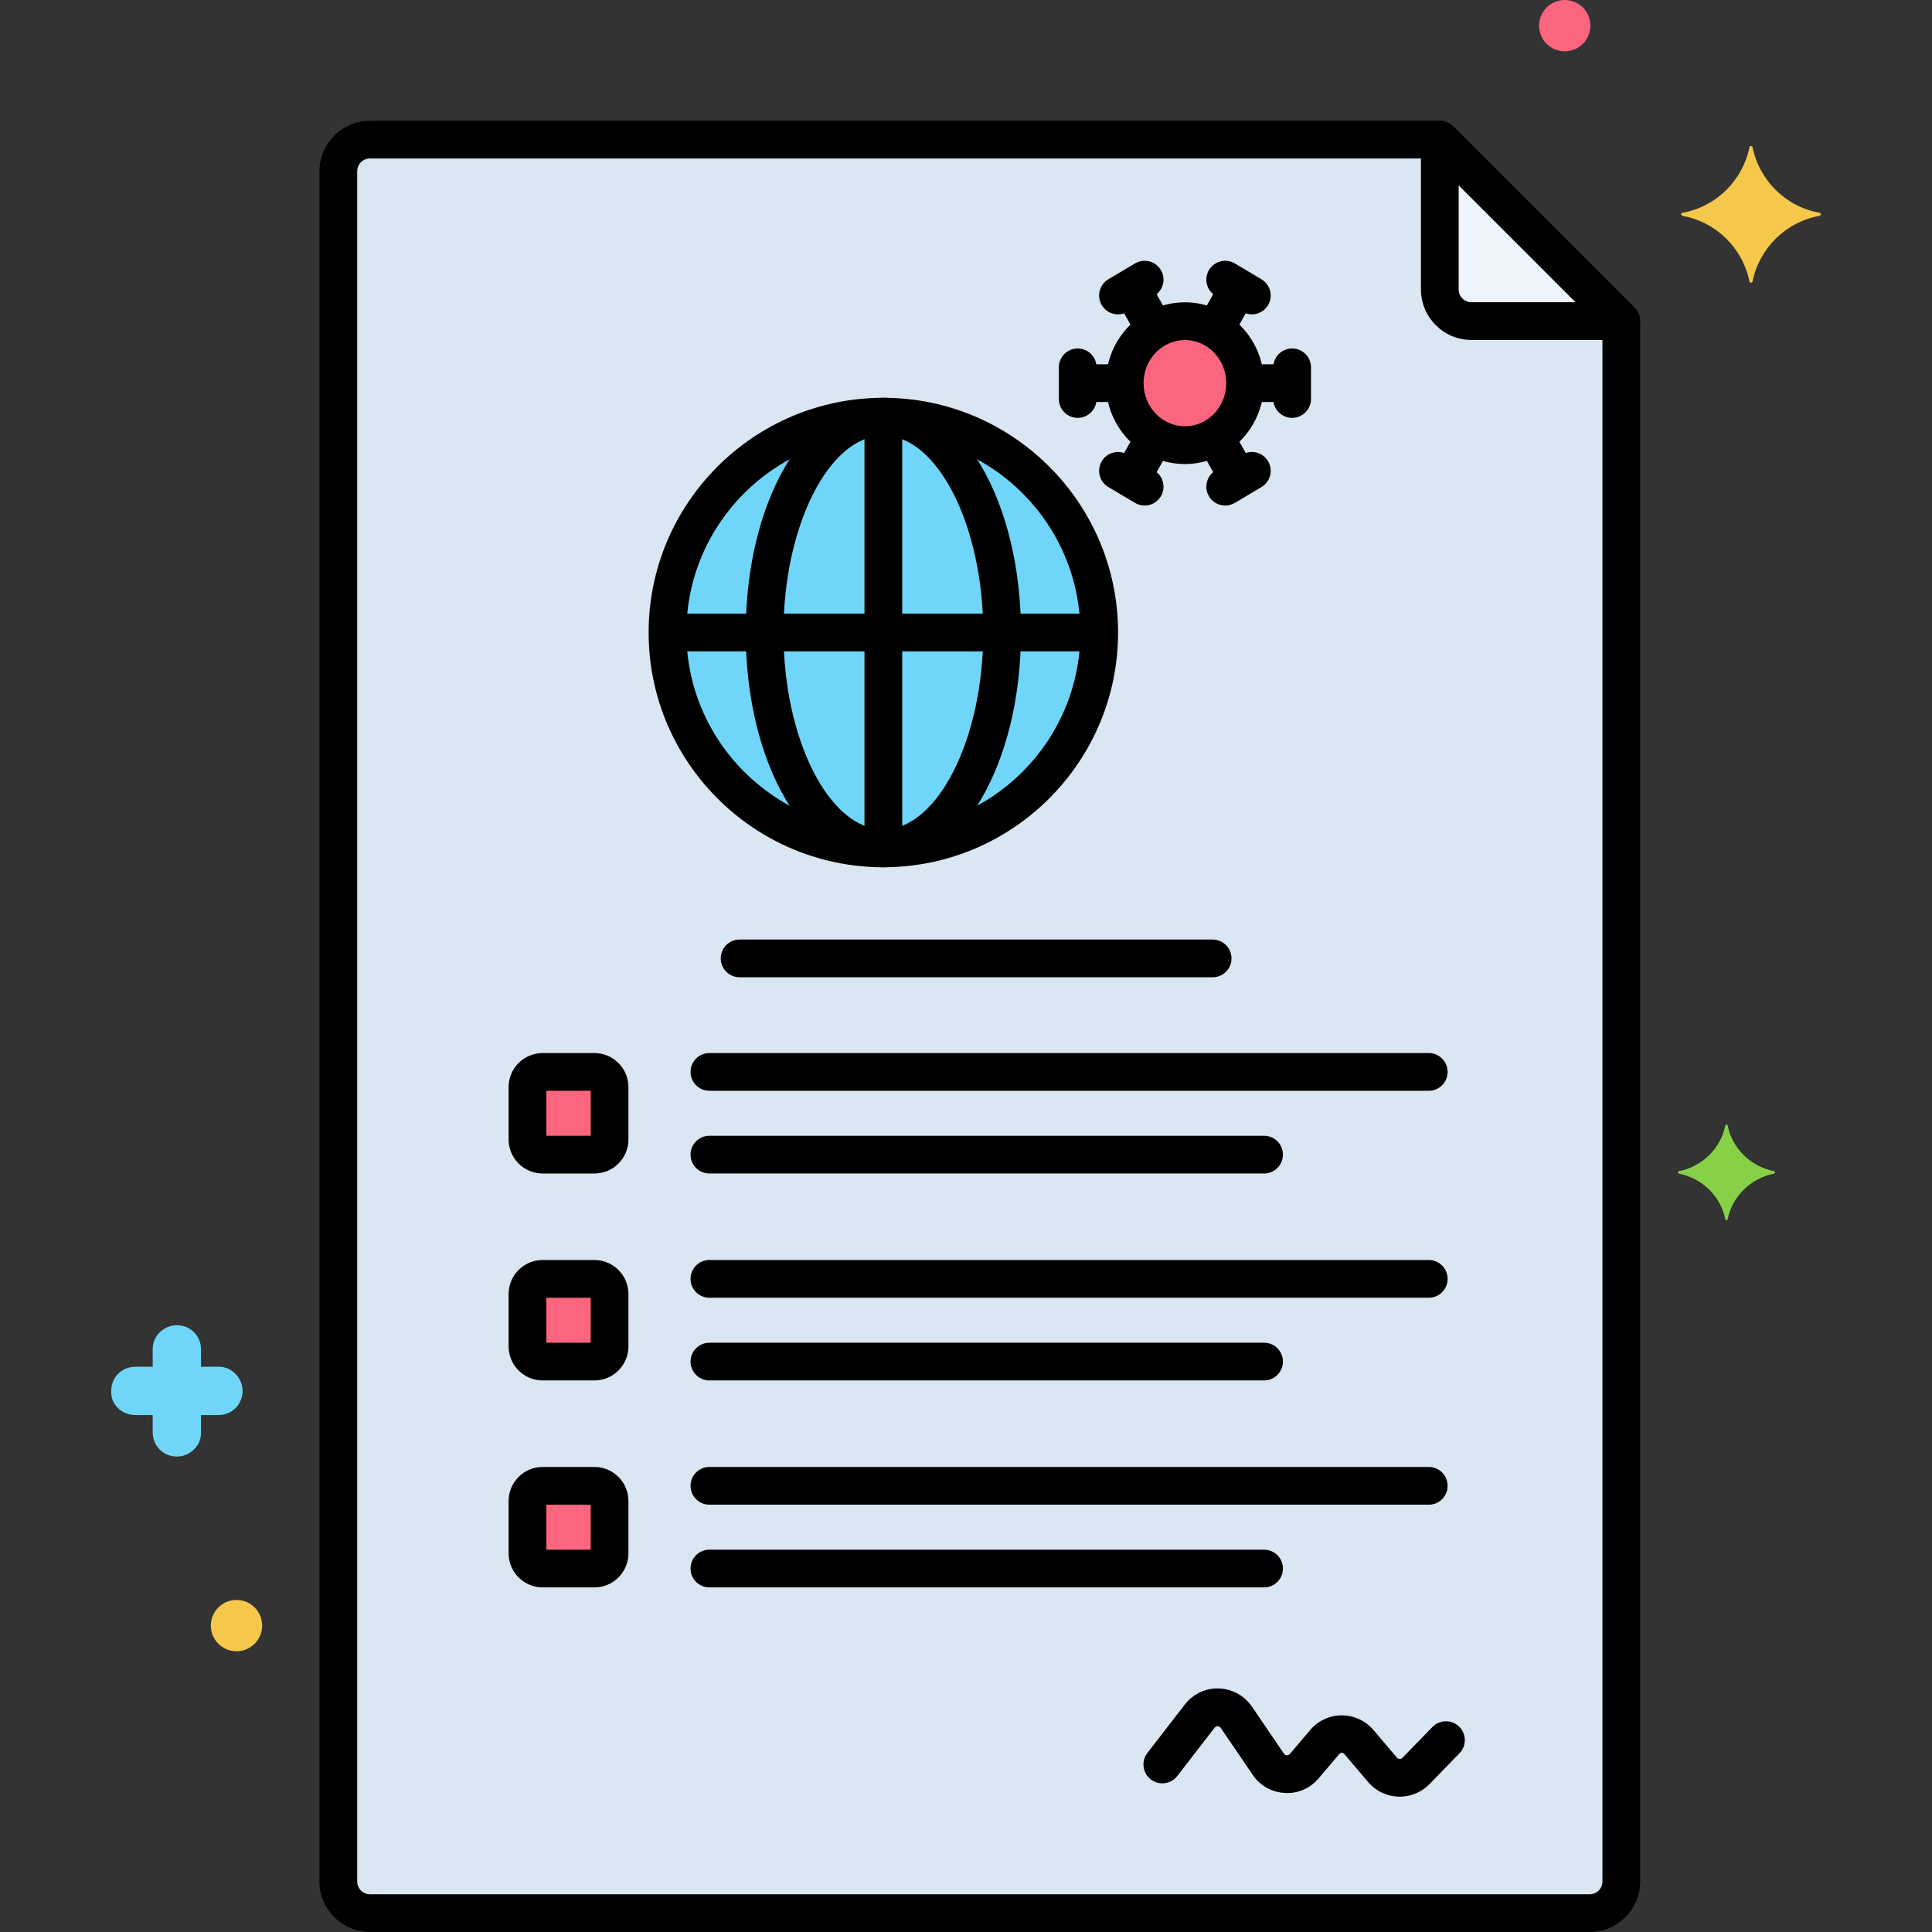 <?xml version="1.0" encoding="utf-8"?>
<!-- Generator: Adobe Illustrator 24.0.0, SVG Export Plug-In . SVG Version: 6.00 Build 0)  -->
<svg version="1.1" xmlns="http://www.w3.org/2000/svg" xmlns:xlink="http://www.w3.org/1999/xlink" x="0px" y="0px"
	 viewBox="0 0 256 256" style="enable-background:new 0 0 256 256;" xml:space="preserve">
<rect x="0" y="0" width="256" height="256" fill="#333333" stroke="none"/>
<style type="text/css">
	.st0{fill:#6CADEF;}
	.st1{fill:#F9D0B4;}
	.st2{fill:#5B5D60;}
	.st3{fill:#9BE5F9;}
	.st4{fill:#FC657E;}
	.st5{fill:#70D6F9;}
	.st6{fill:#F5C84C;}
	.st7{fill:#F98FA6;}
	.st8{fill:#FED690;}
	.st9{fill:#87D147;}
	.st10{fill:#B2E26D;}
	.st11{fill:#EDF4FC;}
	.st12{fill:#FCDD86;}
	.st13{fill:#754E34;}
	.st14{fill:#B598F9;}
	.st15{fill:#5290DB;}
	.st16{fill:#C7D7E5;}
	.st17{fill:#C18E6B;}
	.st18{fill:#DAE6F1;}
	.st19{fill:#3CAADC;}
	.st20{fill:#818182;}
	.st21{fill:#CBEFF7;}
	.st22{fill:#FCA265;}
	.st23{fill:#A57453;}
	.st24{fill:#8652D8;}
	.st25{fill:#966AEA;}
	.st26{fill:#FEB872;}
	.st27{fill:#EDB311;}
	.st28{fill:#EF4460;}
</style>
<g id="Layer_1">
</g>
<g id="Layer_2">
</g>
<g id="Layer_3">
</g>
<g id="Layer_4">
</g>
<g id="Layer_5">
</g>
<g id="Layer_6">
</g>
<g id="Layer_7">
</g>
<g id="Layer_8">
</g>
<g id="Layer_9">
</g>
<g id="Layer_10">
</g>
<g id="Layer_11">
</g>
<g id="Layer_12">
</g>
<g id="Layer_13">
</g>
<g id="Layer_14">
</g>
<g id="Layer_15">
</g>
<g id="Layer_16">
</g>
<g id="Layer_17">
</g>
<g id="Layer_18">
</g>
<g id="Layer_19">
</g>
<g id="Layer_20">
</g>
<g id="Layer_21">
</g>
<g id="Layer_22">
</g>
<g id="Layer_23">
</g>
<g id="Layer_24">
</g>
<g id="Layer_25">
</g>
<g id="Layer_26">
</g>
<g id="Layer_27">
</g>
<g id="Layer_28">
</g>
<g id="Layer_29">
</g>
<g id="Layer_30">
</g>
<g id="Layer_31">
</g>
<g id="Layer_32">
</g>
<g id="Layer_33">
</g>
<g id="Layer_34">
</g>
<g id="Layer_35">
</g>
<g id="Layer_36">
</g>
<g id="Layer_37">
</g>
<g id="Layer_38">
</g>
<g id="Layer_39">
</g>
<g id="Layer_40">
</g>
<g id="Layer_41">
</g>
<g id="Layer_42">
</g>
<g id="Layer_43">
</g>
<g id="Layer_44">
</g>
<g id="Layer_45">
</g>
<g id="Layer_46">
</g>
<g id="Layer_47">
</g>
<g id="Layer_48">
</g>
<g id="Layer_49">
</g>
<g id="Layer_50">
</g>
<g id="Layer_51">
</g>
<g id="Layer_52">
</g>
<g id="Layer_53">
</g>
<g id="Layer_54">
</g>
<g id="Layer_55">
</g>
<g id="Layer_56">
</g>
<g id="Layer_57">
</g>
<g id="Layer_58">
</g>
<g id="Layer_59">
</g>
<g id="Layer_60">
</g>
<g id="Layer_61">
</g>
<g id="Layer_62">
</g>
<g id="Layer_63">
</g>
<g id="Layer_64">
</g>
<g id="Layer_65">
</g>
<g id="Layer_66">
</g>
<g id="Layer_67">
	<g>
		<g>
			<g>
				<path class="st18" d="M190.783,18.5H49.019c-2.313,0-4.189,1.875-4.189,4.189v226.622c0,2.313,1.875,4.189,4.189,4.189h161.622
					c2.313,0,4.189-1.875,4.189-4.189V42.548L190.783,18.5z"/>
			</g>
		</g>
		<g>
			<g>
				<path class="st11" d="M190.783,18.5v19.859c0,2.313,1.875,4.189,4.189,4.189h19.859L190.783,18.5z"/>
			</g>
		</g>
		<g>
			<g>
				<path class="st4" d="M78.762,142.035h-6.861c-1.109,0-2.008,0.899-2.008,2.009v6.943c0,1.109,0.899,2.009,2.008,2.009h6.861
					c1.109,0,2.008-0.899,2.008-2.009v-6.943C80.771,142.934,79.871,142.035,78.762,142.035z"/>
			</g>
		</g>
		<g>
			<g>
				<path class="st4" d="M78.762,196.879h-6.861c-1.109,0-2.008,0.899-2.008,2.009v6.943c0,1.109,0.899,2.009,2.008,2.009h6.861
					c1.109,0,2.008-0.899,2.008-2.009v-6.943C80.771,197.778,79.871,196.879,78.762,196.879z"/>
			</g>
		</g>
		<g>
			<g>
				<path class="st4" d="M78.762,169.457h-6.861c-1.109,0-2.008,0.899-2.008,2.009v6.943c0,1.109,0.899,2.009,2.008,2.009h6.861
					c1.109,0,2.008-0.899,2.008-2.009v-6.943C80.771,170.356,79.871,169.457,78.762,169.457z"/>
			</g>
		</g>
		<g>
			<g>
				<circle class="st5" cx="117.049" cy="83.811" r="28.602"/>
			</g>
		</g>
		<g>
			<g>
				<ellipse class="st4" cx="157.008" cy="50.772" rx="7.979" ry="8.214"/>
			</g>
		</g>
		<g>
			<g>
				<g>
					<path d="M216.598,40.78L192.55,16.732c-0.469-0.469-1.104-0.732-1.768-0.732H49.02c-3.688,0-6.689,3-6.689,6.688v226.622
						c0,3.688,3,6.689,6.689,6.689h161.622c3.688,0,6.689-3.001,6.689-6.689V42.548C217.331,41.885,217.067,41.249,216.598,40.78z
						 M212.331,249.311c0,0.932-0.758,1.689-1.689,1.689H49.02c-0.931,0-1.689-0.758-1.689-1.689V22.688
						c0-0.931,0.758-1.688,1.689-1.688h140.728l22.583,22.583V249.311z"/>
				</g>
			</g>
		</g>
		<g>
			<g>
				<path class="st5" d="M29.037,181.1h-2.4v-2.3c0-1.8-1.4-3.2-3.2-3.2c-1.7,0-3.2,1.4-3.2,3.1v2.4h-2.3c-1.8,0-3.2,1.4-3.2,3.2
					c-0.1,1.7,1.3,3.2,3.2,3.2h2.3v2.3c0,1.8,1.4,3.2,3.2,3.2c1.7,0,3.2-1.4,3.2-3.1v-2.4h2.3c1.8,0,3.2-1.4,3.2-3.2
					C32.137,182.6,30.737,181.1,29.037,181.1z"/>
			</g>
		</g>
		<g>
			<g>
				<path class="st4" d="M207.337,0c-1.878,0-3.4,1.522-3.4,3.4c0,1.878,1.522,3.4,3.4,3.4c1.878,0,3.4-1.522,3.4-3.4
					C210.737,1.522,209.214,0,207.337,0z"/>
			</g>
		</g>
		<g>
			<g>
				<path class="st6" d="M31.337,212c-1.878,0-3.4,1.522-3.4,3.4c0,1.878,1.522,3.4,3.4,3.4c1.878,0,3.4-1.522,3.4-3.4
					C34.737,213.522,33.214,212,31.337,212z"/>
			</g>
		</g>
		<g>
			<g>
				<path class="st9" d="M235.118,155.2c-3.1-0.6-5.6-3-6.2-6.1c0-0.1-0.3-0.1-0.3,0c-0.6,3.1-3.1,5.5-6.2,6.1c-0.1,0-0.1,0.2,0,0.3
					c3.1,0.6,5.6,3,6.2,6.1c0,0.1,0.3,0.1,0.3,0c0.6-3.1,3.1-5.5,6.2-6.1C235.218,155.4,235.218,155.2,235.118,155.2z"/>
			</g>
		</g>
		<g>
			<g>
				<path class="st6" d="M241.118,28.2c-4.5-0.8-8-4.3-8.9-8.7c0-0.2-0.4-0.2-0.4,0c-0.9,4.4-4.4,7.9-8.9,8.7c-0.2,0-0.2,0.3,0,0.4
					c4.5,0.8,8,4.3,8.9,8.7c0,0.2,0.4,0.2,0.4,0c0.9-4.4,4.4-7.9,8.9-8.7C241.318,28.5,241.318,28.2,241.118,28.2z"/>
			</g>
		</g>
		<g>
			<g>
				<path d="M193.338,228.784c-0.989-0.96-2.572-0.94-3.535,0.051l-3.972,4.085c-0.126,0.13-0.261,0.17-0.373,0.149
					c-0.1-0.003-0.245-0.036-0.362-0.175l-3.105-3.66c-1.046-1.233-2.574-1.94-4.191-1.94s-3.145,0.707-4.191,1.94l-2.692,3.174
					c-0.131,0.155-0.291,0.187-0.405,0.174c-0.112-0.006-0.271-0.048-0.385-0.216l-4.241-6.231
					c-0.987-1.451-2.624-2.349-4.378-2.402c-1.755-0.078-3.442,0.743-4.516,2.132l-4.955,6.409
					c-0.844,1.093-0.644,2.663,0.449,3.507c1.091,0.846,2.663,0.643,3.507-0.448l4.954-6.409c0.128-0.164,0.29-0.198,0.408-0.192
					c0.116,0.003,0.278,0.044,0.396,0.217l4.241,6.232c0.974,1.431,2.524,2.304,4.253,2.396c1.73,0.109,3.362-0.613,4.482-1.933
					l2.692-3.174c0.245-0.289,0.513-0.289,0.758,0l3.105,3.66c1,1.18,2.46,1.886,4.006,1.938c0.062,0.002,0.124,0.003,0.185,0.003
					c1.479,0,2.908-0.602,3.942-1.666l3.971-4.085C194.351,231.33,194.328,229.747,193.338,228.784z"/>
			</g>
		</g>
		<g>
			<g>
				<path d="M189.316,139.534H94c-1.381,0-2.5,1.119-2.5,2.5s1.119,2.5,2.5,2.5h95.317c1.381,0,2.5-1.119,2.5-2.5
					S190.697,139.534,189.316,139.534z"/>
			</g>
		</g>
		<g>
			<g>
				<path d="M167.496,150.494H94c-1.381,0-2.5,1.119-2.5,2.5s1.119,2.5,2.5,2.5h73.496c1.381,0,2.5-1.119,2.5-2.5
					S168.876,150.494,167.496,150.494z"/>
			</g>
		</g>
		<g>
			<g>
				<path d="M160.68,124.494H98c-1.381,0-2.5,1.119-2.5,2.5s1.119,2.5,2.5,2.5h62.681c1.381,0,2.5-1.119,2.5-2.5
					S162.061,124.494,160.68,124.494z"/>
			</g>
		</g>
		<g>
			<g>
				<path d="M189.316,194.379H94c-1.381,0-2.5,1.119-2.5,2.5s1.119,2.5,2.5,2.5h95.317c1.381,0,2.5-1.119,2.5-2.5
					S190.697,194.379,189.316,194.379z"/>
			</g>
		</g>
		<g>
			<g>
				<path d="M167.496,205.339H94c-1.381,0-2.5,1.119-2.5,2.5s1.119,2.5,2.5,2.5h73.496c1.381,0,2.5-1.119,2.5-2.5
					S168.876,205.339,167.496,205.339z"/>
			</g>
		</g>
		<g>
			<g>
				<path d="M189.316,166.957H94c-1.381,0-2.5,1.119-2.5,2.5s1.119,2.5,2.5,2.5h95.317c1.381,0,2.5-1.119,2.5-2.5
					S190.697,166.957,189.316,166.957z"/>
			</g>
		</g>
		<g>
			<g>
				<path d="M167.496,177.916H94c-1.381,0-2.5,1.119-2.5,2.5s1.119,2.5,2.5,2.5h73.496c1.381,0,2.5-1.119,2.5-2.5
					S168.876,177.916,167.496,177.916z"/>
			</g>
		</g>
		<g>
			<g>
				<g>
					<path d="M117.049,52.71c-10.226,0-18.235,13.661-18.235,31.102s8.01,31.102,18.235,31.102s18.236-13.661,18.236-31.102
						S127.274,52.71,117.049,52.71z M117.049,109.913c-7.174,0-13.235-11.953-13.235-26.102s6.061-26.102,13.235-26.102
						c7.175,0,13.236,11.953,13.236,26.102S124.224,109.913,117.049,109.913z"/>
				</g>
			</g>
		</g>
		<g>
			<g>
				<path d="M117.049,53.912c-1.381,0-2.5,1.119-2.5,2.5v54.798c0,1.381,1.119,2.5,2.5,2.5s2.5-1.119,2.5-2.5V56.412
					C119.549,55.031,118.43,53.912,117.049,53.912z"/>
			</g>
		</g>
		<g>
			<g>
				<path d="M144.448,81.312H89.65c-1.381,0-2.5,1.119-2.5,2.5s1.119,2.5,2.5,2.5h54.798c1.381,0,2.5-1.119,2.5-2.5
					S145.829,81.312,144.448,81.312z"/>
			</g>
		</g>
		<g>
			<g>
				<path d="M147.693,48.271h-3.261c-1.381,0-2.5,1.119-2.5,2.5s1.119,2.5,2.5,2.5h3.261c1.381,0,2.5-1.119,2.5-2.5
					S149.074,48.271,147.693,48.271z"/>
			</g>
		</g>
		<g>
			<g>
				<path d="M142.802,46.174c-1.381,0-2.5,1.119-2.5,2.5v4.196c0,1.381,1.119,2.5,2.5,2.5s2.5-1.119,2.5-2.5v-4.196
					C145.302,47.293,144.183,46.174,142.802,46.174z"/>
			</g>
		</g>
		<g>
			<g>
				<path d="M169.583,48.271h-3.261c-1.381,0-2.5,1.119-2.5,2.5s1.119,2.5,2.5,2.5h3.261c1.381,0,2.5-1.119,2.5-2.5
					S170.964,48.271,169.583,48.271z"/>
			</g>
		</g>
		<g>
			<g>
				<path d="M171.214,46.174c-1.381,0-2.5,1.119-2.5,2.5v4.196c0,1.381,1.119,2.5,2.5,2.5s2.5-1.119,2.5-2.5v-4.196
					C173.714,47.293,172.595,46.174,171.214,46.174z"/>
			</g>
		</g>
		<g>
			<g>
				<path d="M153.573,56.896c-1.205-0.676-2.729-0.246-3.403,0.958l-1.631,2.908c-0.675,1.204-0.247,2.728,0.958,3.403
					c0.387,0.217,0.806,0.319,1.22,0.319c0.875,0,1.725-0.46,2.183-1.277l1.631-2.908C155.207,59.095,154.778,57.571,153.573,56.896
					z"/>
			</g>
		</g>
		<g>
			<g>
				<path d="M152.947,62.338l-3.53-2.099c-1.186-0.702-2.721-0.315-3.426,0.872c-0.706,1.187-0.315,2.721,0.872,3.427l3.53,2.099
					c0.4,0.237,0.84,0.351,1.275,0.351c0.853,0,1.684-0.437,2.151-1.223C154.524,64.578,154.134,63.044,152.947,62.338z"/>
			</g>
		</g>
		<g>
			<g>
				<path d="M164.518,37.379c-1.204-0.676-2.728-0.246-3.403,0.958l-1.63,2.907c-0.675,1.204-0.247,2.728,0.958,3.403
					c0.387,0.217,0.806,0.319,1.22,0.319c0.875,0,1.725-0.46,2.183-1.277l1.63-2.907C166.151,39.578,165.723,38.055,164.518,37.379z
					"/>
			</g>
		</g>
		<g>
			<g>
				<path d="M167.153,37.006l-3.53-2.099c-1.187-0.703-2.721-0.314-3.426,0.872s-0.315,2.721,0.872,3.427l3.53,2.099
					c0.4,0.237,0.84,0.351,1.275,0.351c0.853,0,1.684-0.437,2.151-1.223C168.73,39.246,168.34,37.712,167.153,37.006z"/>
			</g>
		</g>
		<g>
			<g>
				<path d="M165.476,60.762l-1.63-2.908c-0.675-1.203-2.199-1.634-3.403-0.958c-1.204,0.675-1.633,2.199-0.958,3.403l1.63,2.908
					c0.458,0.817,1.308,1.277,2.183,1.277c0.414,0,0.833-0.103,1.22-0.319C165.722,63.49,166.151,61.966,165.476,60.762z"/>
			</g>
		</g>
		<g>
			<g>
				<path d="M168.025,61.111c-0.706-1.188-2.239-1.574-3.426-0.872l-3.53,2.099c-1.187,0.706-1.577,2.24-0.872,3.427
					c0.467,0.786,1.298,1.223,2.151,1.223c0.435,0,0.875-0.113,1.275-0.351l3.53-2.099C168.34,63.832,168.73,62.298,168.025,61.111z
					"/>
			</g>
		</g>
		<g>
			<g>
				<path d="M154.531,41.244l-1.631-2.907c-0.675-1.204-2.2-1.634-3.403-0.958c-1.204,0.676-1.633,2.199-0.957,3.403l1.631,2.907
					c0.458,0.817,1.308,1.277,2.183,1.277c0.414,0,0.834-0.103,1.221-0.319C154.778,43.972,155.207,42.448,154.531,41.244z"/>
			</g>
		</g>
		<g>
			<g>
				<path d="M153.819,35.779c-0.705-1.187-2.24-1.575-3.426-0.872l-3.53,2.099c-1.187,0.706-1.577,2.24-0.872,3.427
					c0.467,0.786,1.298,1.223,2.151,1.223c0.435,0,0.875-0.113,1.275-0.351l3.53-2.099C154.134,38.5,154.524,36.966,153.819,35.779z
					"/>
			</g>
		</g>
		<g>
			<g>
				<g>
					<path d="M216.598,40.78L192.55,16.732c-0.715-0.716-1.791-0.929-2.724-0.542c-0.935,0.387-1.543,1.299-1.543,2.31v19.859
						c0,3.688,3,6.688,6.689,6.688h19.859c1.011,0,1.923-0.609,2.31-1.543C217.527,42.57,217.313,41.495,216.598,40.78z
						 M194.972,40.048c-0.931,0-1.689-0.758-1.689-1.688V24.535l15.512,15.513H194.972z"/>
				</g>
			</g>
		</g>
		<g>
			<g>
				<g>
					<path d="M78.762,139.535h-6.861c-2.486,0-4.508,2.022-4.508,4.508v6.943c0,2.485,2.022,4.508,4.508,4.508h6.861
						c2.486,0,4.508-2.022,4.508-4.508v-6.943C83.271,141.558,81.248,139.535,78.762,139.535z M78.271,150.494h-5.877v-5.959h5.877
						V150.494z"/>
				</g>
			</g>
		</g>
		<g>
			<g>
				<g>
					<path d="M78.762,194.379h-6.861c-2.486,0-4.508,2.022-4.508,4.509v6.942c0,2.486,2.022,4.509,4.508,4.509h6.861
						c2.486,0,4.508-2.022,4.508-4.509v-6.942C83.271,196.401,81.248,194.379,78.762,194.379z M78.271,205.339h-5.877v-5.96h5.877
						V205.339z"/>
				</g>
			</g>
		</g>
		<g>
			<g>
				<g>
					<path d="M78.762,166.957h-6.861c-2.486,0-4.508,2.022-4.508,4.508v6.943c0,2.485,2.022,4.508,4.508,4.508h6.861
						c2.486,0,4.508-2.022,4.508-4.508v-6.943C83.271,168.979,81.248,166.957,78.762,166.957z M78.271,177.916h-5.877v-5.959h5.877
						V177.916z"/>
				</g>
			</g>
		</g>
		<g>
			<g>
				<g>
					<path d="M117.049,52.71c-17.149,0-31.102,13.952-31.102,31.102s13.952,31.102,31.102,31.102s31.102-13.952,31.102-31.102
						S134.198,52.71,117.049,52.71z M117.049,109.913c-14.393,0-26.102-11.709-26.102-26.102s11.709-26.102,26.102-26.102
						s26.102,11.709,26.102,26.102S131.441,109.913,117.049,109.913z"/>
				</g>
			</g>
		</g>
		<g>
			<g>
				<g>
					<path d="M157.008,40.058c-5.778,0-10.479,4.807-10.479,10.714c0,5.908,4.701,10.715,10.479,10.715s10.479-4.807,10.479-10.715
						C167.486,44.864,162.786,40.058,157.008,40.058z M157.008,56.486c-3.021,0-5.479-2.563-5.479-5.715
						c0-3.15,2.458-5.714,5.479-5.714s5.479,2.563,5.479,5.714C162.486,53.923,160.029,56.486,157.008,56.486z"/>
				</g>
			</g>
		</g>
	</g>
</g>
<g id="Layer_68">
</g>
<g id="Layer_69">
</g>
<g id="Layer_70">
</g>
<g id="Layer_71">
</g>
<g id="Layer_72">
</g>
<g id="Layer_73">
</g>
<g id="Layer_74">
</g>
<g id="Layer_75">
</g>
<g id="Layer_76">
</g>
<g id="Layer_77">
</g>
<g id="Layer_78">
</g>
<g id="Layer_79">
</g>
<g id="Layer_80">
</g>
</svg>
